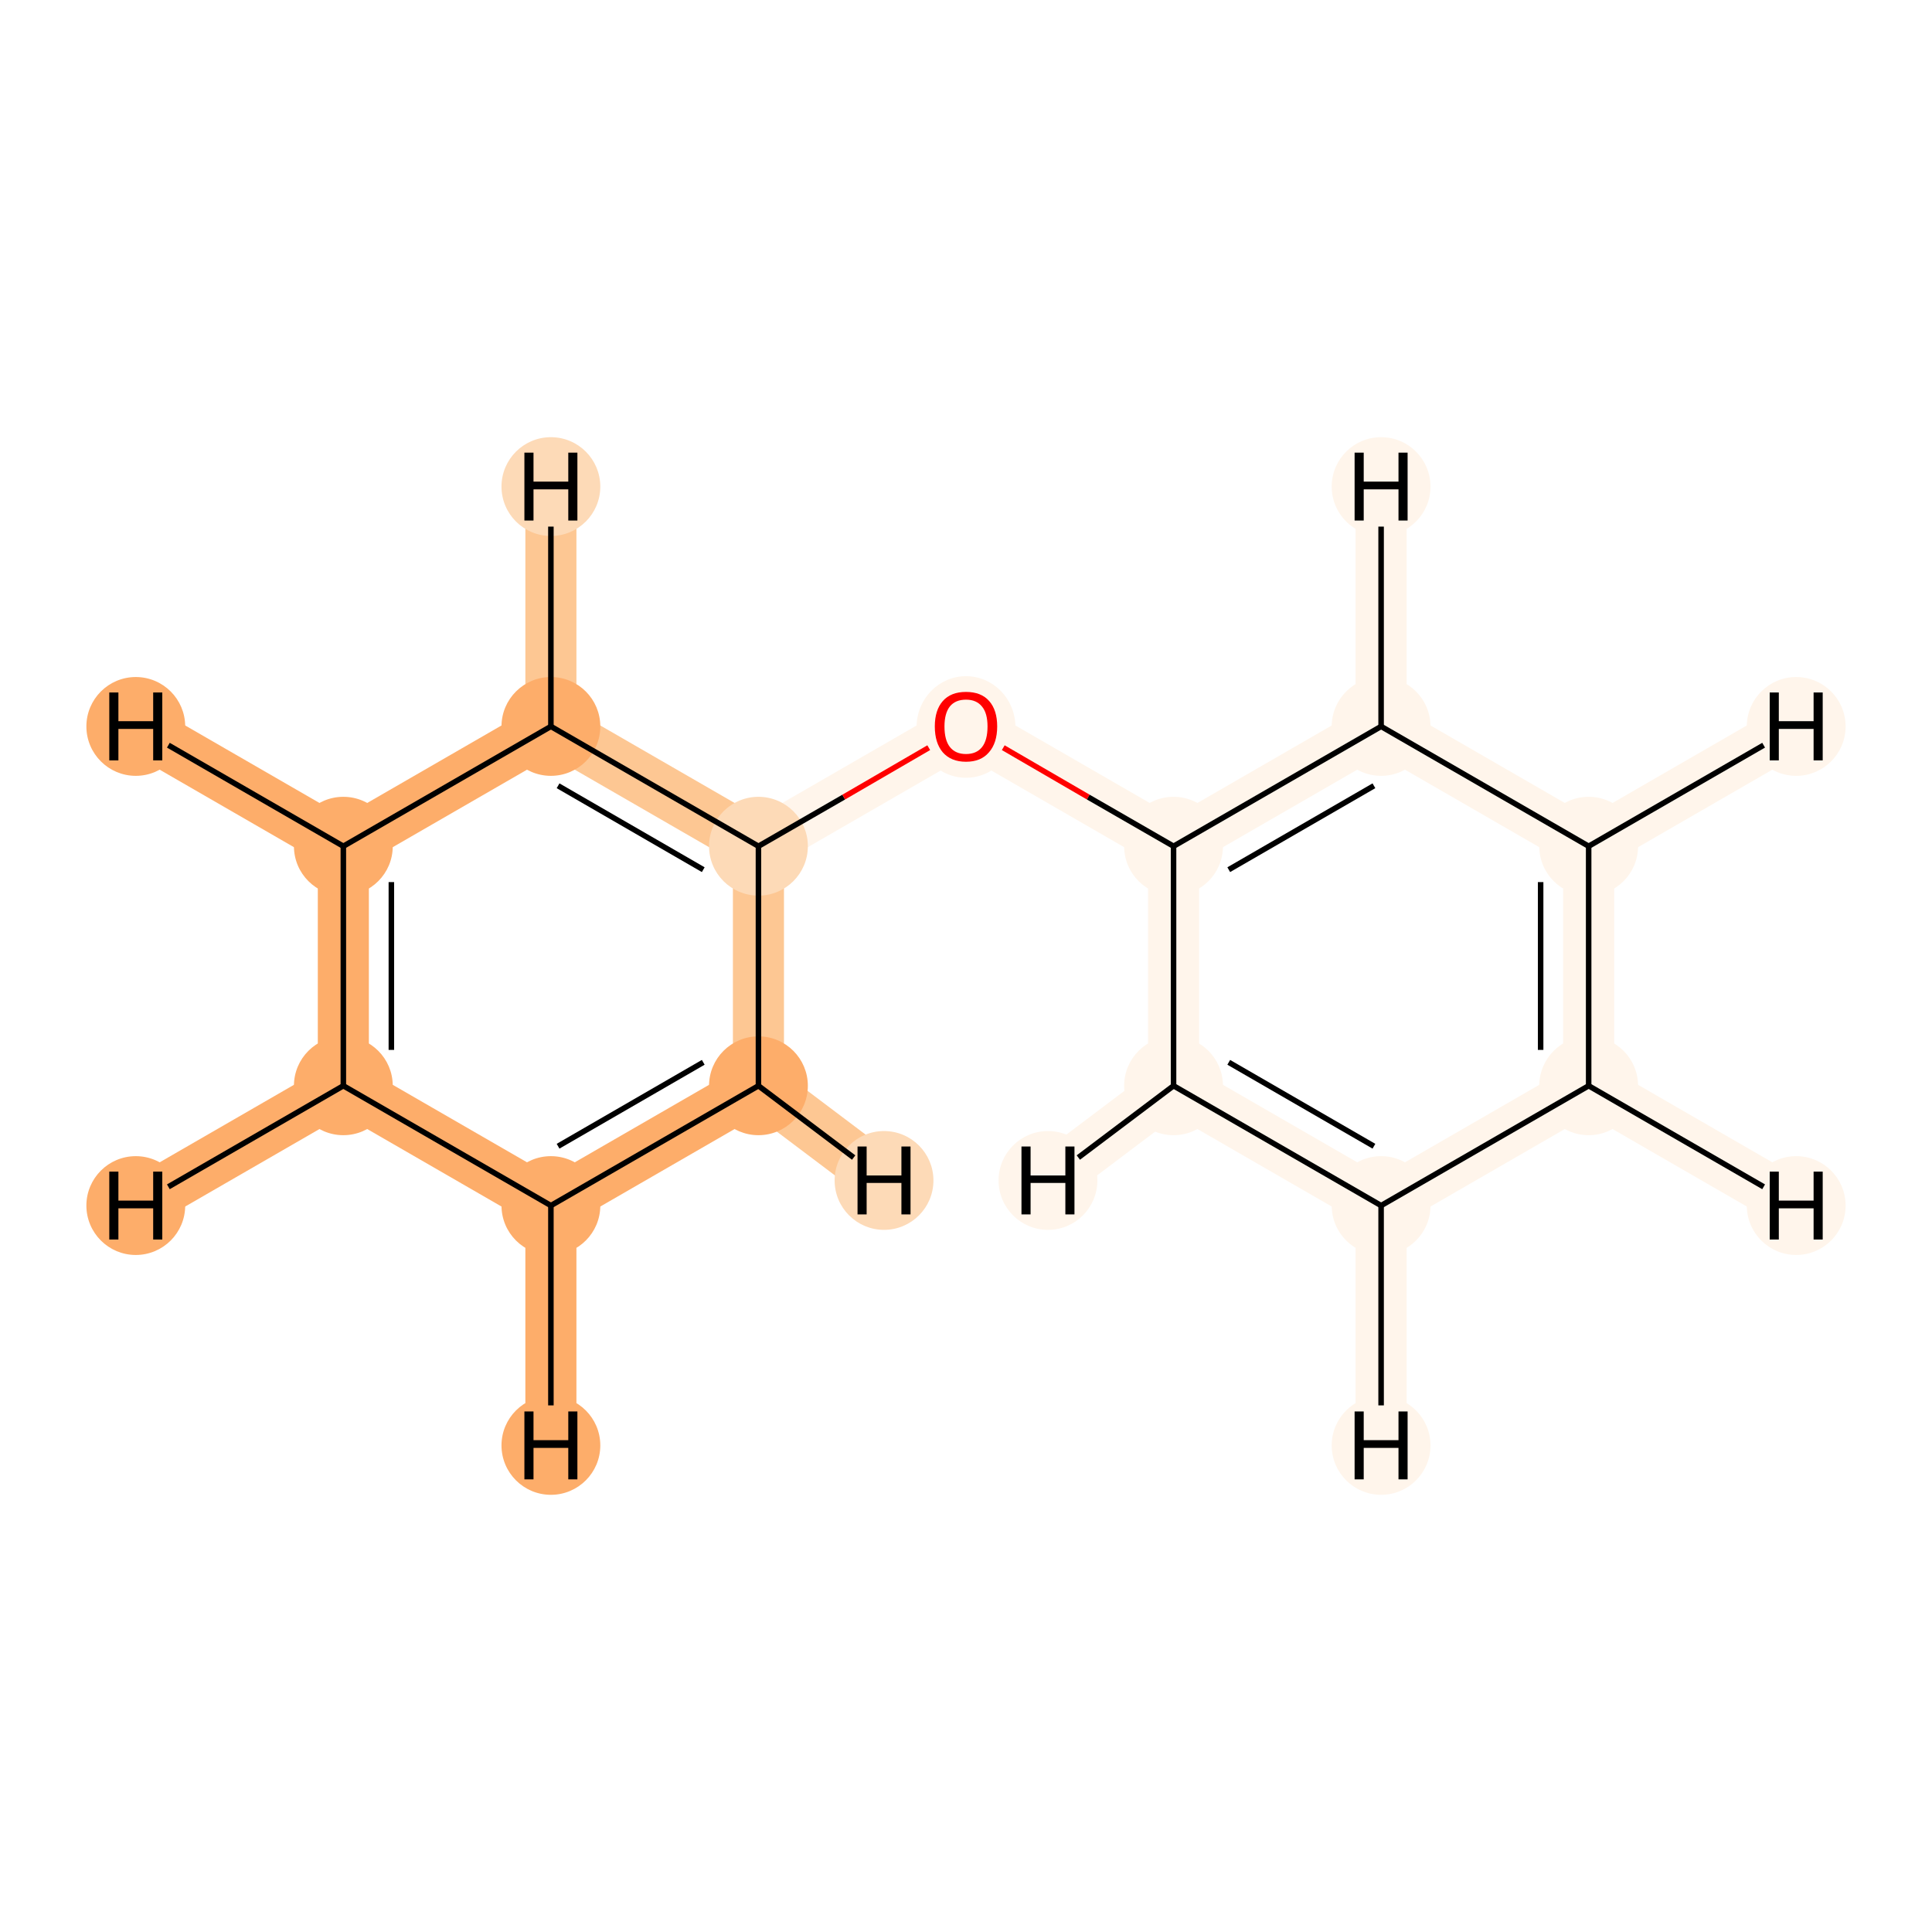 <?xml version='1.0' encoding='iso-8859-1'?>
<svg version='1.1' baseProfile='full'
              xmlns='http://www.w3.org/2000/svg'
                      xmlns:rdkit='http://www.rdkit.org/xml'
                      xmlns:xlink='http://www.w3.org/1999/xlink'
                  xml:space='preserve'
width='700px' height='700px' viewBox='0 0 700 700'>
<!-- END OF HEADER -->
<rect style='opacity:1.0;fill:#FFFFFF;stroke:none' width='700.0' height='700.0' x='0.0' y='0.0'> </rect>
<path d='M 124.4,393.4 L 124.4,306.6' style='fill:none;fill-rule:evenodd;stroke:#FDAD6A;stroke-width:18.5px;stroke-linecap:butt;stroke-linejoin:miter;stroke-opacity:1' />
<path d='M 124.4,393.4 L 199.6,436.8' style='fill:none;fill-rule:evenodd;stroke:#FDAD6A;stroke-width:18.5px;stroke-linecap:butt;stroke-linejoin:miter;stroke-opacity:1' />
<path d='M 124.4,393.4 L 49.2,436.8' style='fill:none;fill-rule:evenodd;stroke:#FDAD6A;stroke-width:18.5px;stroke-linecap:butt;stroke-linejoin:miter;stroke-opacity:1' />
<path d='M 124.4,306.6 L 199.6,263.2' style='fill:none;fill-rule:evenodd;stroke:#FDAD6A;stroke-width:18.5px;stroke-linecap:butt;stroke-linejoin:miter;stroke-opacity:1' />
<path d='M 124.4,306.6 L 49.2,263.2' style='fill:none;fill-rule:evenodd;stroke:#FDAD6A;stroke-width:18.5px;stroke-linecap:butt;stroke-linejoin:miter;stroke-opacity:1' />
<path d='M 199.6,263.2 L 274.8,306.6' style='fill:none;fill-rule:evenodd;stroke:#FDC793;stroke-width:18.5px;stroke-linecap:butt;stroke-linejoin:miter;stroke-opacity:1' />
<path d='M 199.6,263.2 L 199.6,176.3' style='fill:none;fill-rule:evenodd;stroke:#FDC793;stroke-width:18.5px;stroke-linecap:butt;stroke-linejoin:miter;stroke-opacity:1' />
<path d='M 274.8,306.6 L 274.8,393.4' style='fill:none;fill-rule:evenodd;stroke:#FDC793;stroke-width:18.5px;stroke-linecap:butt;stroke-linejoin:miter;stroke-opacity:1' />
<path d='M 274.8,306.6 L 350.0,263.2' style='fill:none;fill-rule:evenodd;stroke:#FFF5EB;stroke-width:18.5px;stroke-linecap:butt;stroke-linejoin:miter;stroke-opacity:1' />
<path d='M 274.8,393.4 L 199.6,436.8' style='fill:none;fill-rule:evenodd;stroke:#FDAD6A;stroke-width:18.5px;stroke-linecap:butt;stroke-linejoin:miter;stroke-opacity:1' />
<path d='M 274.8,393.4 L 320.3,427.7' style='fill:none;fill-rule:evenodd;stroke:#FDC793;stroke-width:18.5px;stroke-linecap:butt;stroke-linejoin:miter;stroke-opacity:1' />
<path d='M 199.6,436.8 L 199.6,523.7' style='fill:none;fill-rule:evenodd;stroke:#FDAD6A;stroke-width:18.5px;stroke-linecap:butt;stroke-linejoin:miter;stroke-opacity:1' />
<path d='M 350.0,263.2 L 425.2,306.6' style='fill:none;fill-rule:evenodd;stroke:#FFF5EB;stroke-width:18.5px;stroke-linecap:butt;stroke-linejoin:miter;stroke-opacity:1' />
<path d='M 425.2,306.6 L 500.4,263.2' style='fill:none;fill-rule:evenodd;stroke:#FFF5EB;stroke-width:18.5px;stroke-linecap:butt;stroke-linejoin:miter;stroke-opacity:1' />
<path d='M 425.2,306.6 L 425.2,393.4' style='fill:none;fill-rule:evenodd;stroke:#FFF5EB;stroke-width:18.5px;stroke-linecap:butt;stroke-linejoin:miter;stroke-opacity:1' />
<path d='M 500.4,263.2 L 575.6,306.6' style='fill:none;fill-rule:evenodd;stroke:#FFF5EB;stroke-width:18.5px;stroke-linecap:butt;stroke-linejoin:miter;stroke-opacity:1' />
<path d='M 500.4,263.2 L 500.4,176.3' style='fill:none;fill-rule:evenodd;stroke:#FFF5EB;stroke-width:18.5px;stroke-linecap:butt;stroke-linejoin:miter;stroke-opacity:1' />
<path d='M 575.6,306.6 L 575.6,393.4' style='fill:none;fill-rule:evenodd;stroke:#FFF5EB;stroke-width:18.5px;stroke-linecap:butt;stroke-linejoin:miter;stroke-opacity:1' />
<path d='M 575.6,306.6 L 650.8,263.2' style='fill:none;fill-rule:evenodd;stroke:#FFF5EB;stroke-width:18.5px;stroke-linecap:butt;stroke-linejoin:miter;stroke-opacity:1' />
<path d='M 575.6,393.4 L 500.4,436.8' style='fill:none;fill-rule:evenodd;stroke:#FFF5EB;stroke-width:18.5px;stroke-linecap:butt;stroke-linejoin:miter;stroke-opacity:1' />
<path d='M 575.6,393.4 L 650.8,436.8' style='fill:none;fill-rule:evenodd;stroke:#FFF5EB;stroke-width:18.5px;stroke-linecap:butt;stroke-linejoin:miter;stroke-opacity:1' />
<path d='M 500.4,436.8 L 425.2,393.4' style='fill:none;fill-rule:evenodd;stroke:#FFF5EB;stroke-width:18.5px;stroke-linecap:butt;stroke-linejoin:miter;stroke-opacity:1' />
<path d='M 500.4,436.8 L 500.4,523.7' style='fill:none;fill-rule:evenodd;stroke:#FFF5EB;stroke-width:18.5px;stroke-linecap:butt;stroke-linejoin:miter;stroke-opacity:1' />
<path d='M 425.2,393.4 L 379.7,427.7' style='fill:none;fill-rule:evenodd;stroke:#FFF5EB;stroke-width:18.5px;stroke-linecap:butt;stroke-linejoin:miter;stroke-opacity:1' />
<ellipse cx='124.4' cy='393.4' rx='17.4' ry='17.4'  style='fill:#FDAD6A;fill-rule:evenodd;stroke:#FDAD6A;stroke-width:1.0px;stroke-linecap:butt;stroke-linejoin:miter;stroke-opacity:1' />
<ellipse cx='124.4' cy='306.6' rx='17.4' ry='17.4'  style='fill:#FDAD6A;fill-rule:evenodd;stroke:#FDAD6A;stroke-width:1.0px;stroke-linecap:butt;stroke-linejoin:miter;stroke-opacity:1' />
<ellipse cx='199.6' cy='263.2' rx='17.4' ry='17.4'  style='fill:#FDAD6A;fill-rule:evenodd;stroke:#FDAD6A;stroke-width:1.0px;stroke-linecap:butt;stroke-linejoin:miter;stroke-opacity:1' />
<ellipse cx='274.8' cy='306.6' rx='17.4' ry='17.4'  style='fill:#FDDAB7;fill-rule:evenodd;stroke:#FDDAB7;stroke-width:1.0px;stroke-linecap:butt;stroke-linejoin:miter;stroke-opacity:1' />
<ellipse cx='274.8' cy='393.4' rx='17.4' ry='17.4'  style='fill:#FDAD6A;fill-rule:evenodd;stroke:#FDAD6A;stroke-width:1.0px;stroke-linecap:butt;stroke-linejoin:miter;stroke-opacity:1' />
<ellipse cx='199.6' cy='436.8' rx='17.4' ry='17.4'  style='fill:#FDAD6A;fill-rule:evenodd;stroke:#FDAD6A;stroke-width:1.0px;stroke-linecap:butt;stroke-linejoin:miter;stroke-opacity:1' />
<ellipse cx='350.0' cy='263.4' rx='17.4' ry='17.9'  style='fill:#FFF5EB;fill-rule:evenodd;stroke:#FFF5EB;stroke-width:1.0px;stroke-linecap:butt;stroke-linejoin:miter;stroke-opacity:1' />
<ellipse cx='425.2' cy='306.6' rx='17.4' ry='17.4'  style='fill:#FFF5EB;fill-rule:evenodd;stroke:#FFF5EB;stroke-width:1.0px;stroke-linecap:butt;stroke-linejoin:miter;stroke-opacity:1' />
<ellipse cx='500.4' cy='263.2' rx='17.4' ry='17.4'  style='fill:#FFF5EB;fill-rule:evenodd;stroke:#FFF5EB;stroke-width:1.0px;stroke-linecap:butt;stroke-linejoin:miter;stroke-opacity:1' />
<ellipse cx='575.6' cy='306.6' rx='17.4' ry='17.4'  style='fill:#FFF5EB;fill-rule:evenodd;stroke:#FFF5EB;stroke-width:1.0px;stroke-linecap:butt;stroke-linejoin:miter;stroke-opacity:1' />
<ellipse cx='575.6' cy='393.4' rx='17.4' ry='17.4'  style='fill:#FFF5EB;fill-rule:evenodd;stroke:#FFF5EB;stroke-width:1.0px;stroke-linecap:butt;stroke-linejoin:miter;stroke-opacity:1' />
<ellipse cx='500.4' cy='436.8' rx='17.4' ry='17.4'  style='fill:#FFF5EB;fill-rule:evenodd;stroke:#FFF5EB;stroke-width:1.0px;stroke-linecap:butt;stroke-linejoin:miter;stroke-opacity:1' />
<ellipse cx='425.2' cy='393.4' rx='17.4' ry='17.4'  style='fill:#FFF5EB;fill-rule:evenodd;stroke:#FFF5EB;stroke-width:1.0px;stroke-linecap:butt;stroke-linejoin:miter;stroke-opacity:1' />
<ellipse cx='49.2' cy='436.8' rx='17.4' ry='17.4'  style='fill:#FDAD6A;fill-rule:evenodd;stroke:#FDAD6A;stroke-width:1.0px;stroke-linecap:butt;stroke-linejoin:miter;stroke-opacity:1' />
<ellipse cx='49.2' cy='263.2' rx='17.4' ry='17.4'  style='fill:#FDAD6A;fill-rule:evenodd;stroke:#FDAD6A;stroke-width:1.0px;stroke-linecap:butt;stroke-linejoin:miter;stroke-opacity:1' />
<ellipse cx='199.6' cy='176.3' rx='17.4' ry='17.4'  style='fill:#FDDAB7;fill-rule:evenodd;stroke:#FDDAB7;stroke-width:1.0px;stroke-linecap:butt;stroke-linejoin:miter;stroke-opacity:1' />
<ellipse cx='320.3' cy='427.7' rx='17.4' ry='17.4'  style='fill:#FDDAB7;fill-rule:evenodd;stroke:#FDDAB7;stroke-width:1.0px;stroke-linecap:butt;stroke-linejoin:miter;stroke-opacity:1' />
<ellipse cx='199.6' cy='523.7' rx='17.4' ry='17.4'  style='fill:#FDAD6A;fill-rule:evenodd;stroke:#FDAD6A;stroke-width:1.0px;stroke-linecap:butt;stroke-linejoin:miter;stroke-opacity:1' />
<ellipse cx='500.4' cy='176.3' rx='17.4' ry='17.4'  style='fill:#FFF5EB;fill-rule:evenodd;stroke:#FFF5EB;stroke-width:1.0px;stroke-linecap:butt;stroke-linejoin:miter;stroke-opacity:1' />
<ellipse cx='650.8' cy='263.2' rx='17.4' ry='17.4'  style='fill:#FFF5EB;fill-rule:evenodd;stroke:#FFF5EB;stroke-width:1.0px;stroke-linecap:butt;stroke-linejoin:miter;stroke-opacity:1' />
<ellipse cx='650.8' cy='436.8' rx='17.4' ry='17.4'  style='fill:#FFF5EB;fill-rule:evenodd;stroke:#FFF5EB;stroke-width:1.0px;stroke-linecap:butt;stroke-linejoin:miter;stroke-opacity:1' />
<ellipse cx='500.4' cy='523.7' rx='17.4' ry='17.4'  style='fill:#FFF5EB;fill-rule:evenodd;stroke:#FFF5EB;stroke-width:1.0px;stroke-linecap:butt;stroke-linejoin:miter;stroke-opacity:1' />
<ellipse cx='379.7' cy='427.7' rx='17.4' ry='17.4'  style='fill:#FFF5EB;fill-rule:evenodd;stroke:#FFF5EB;stroke-width:1.0px;stroke-linecap:butt;stroke-linejoin:miter;stroke-opacity:1' />
<path class='bond-0 atom-0 atom-1' d='M 124.4,393.4 L 124.4,306.6' style='fill:none;fill-rule:evenodd;stroke:#000000;stroke-width:2.0px;stroke-linecap:butt;stroke-linejoin:miter;stroke-opacity:1' />
<path class='bond-0 atom-0 atom-1' d='M 141.8,380.4 L 141.8,319.6' style='fill:none;fill-rule:evenodd;stroke:#000000;stroke-width:2.0px;stroke-linecap:butt;stroke-linejoin:miter;stroke-opacity:1' />
<path class='bond-12 atom-5 atom-0' d='M 199.6,436.8 L 124.4,393.4' style='fill:none;fill-rule:evenodd;stroke:#000000;stroke-width:2.0px;stroke-linecap:butt;stroke-linejoin:miter;stroke-opacity:1' />
<path class='bond-14 atom-0 atom-13' d='M 124.4,393.4 L 61.0,430.0' style='fill:none;fill-rule:evenodd;stroke:#000000;stroke-width:2.0px;stroke-linecap:butt;stroke-linejoin:miter;stroke-opacity:1' />
<path class='bond-1 atom-1 atom-2' d='M 124.4,306.6 L 199.6,263.2' style='fill:none;fill-rule:evenodd;stroke:#000000;stroke-width:2.0px;stroke-linecap:butt;stroke-linejoin:miter;stroke-opacity:1' />
<path class='bond-15 atom-1 atom-14' d='M 124.4,306.6 L 61.0,270.0' style='fill:none;fill-rule:evenodd;stroke:#000000;stroke-width:2.0px;stroke-linecap:butt;stroke-linejoin:miter;stroke-opacity:1' />
<path class='bond-2 atom-2 atom-3' d='M 199.6,263.2 L 274.8,306.6' style='fill:none;fill-rule:evenodd;stroke:#000000;stroke-width:2.0px;stroke-linecap:butt;stroke-linejoin:miter;stroke-opacity:1' />
<path class='bond-2 atom-2 atom-3' d='M 202.2,284.7 L 254.8,315.1' style='fill:none;fill-rule:evenodd;stroke:#000000;stroke-width:2.0px;stroke-linecap:butt;stroke-linejoin:miter;stroke-opacity:1' />
<path class='bond-16 atom-2 atom-15' d='M 199.6,263.2 L 199.6,190.8' style='fill:none;fill-rule:evenodd;stroke:#000000;stroke-width:2.0px;stroke-linecap:butt;stroke-linejoin:miter;stroke-opacity:1' />
<path class='bond-3 atom-3 atom-4' d='M 274.8,306.6 L 274.8,393.4' style='fill:none;fill-rule:evenodd;stroke:#000000;stroke-width:2.0px;stroke-linecap:butt;stroke-linejoin:miter;stroke-opacity:1' />
<path class='bond-5 atom-3 atom-6' d='M 274.8,306.6 L 305.7,288.8' style='fill:none;fill-rule:evenodd;stroke:#000000;stroke-width:2.0px;stroke-linecap:butt;stroke-linejoin:miter;stroke-opacity:1' />
<path class='bond-5 atom-3 atom-6' d='M 305.7,288.8 L 336.5,270.9' style='fill:none;fill-rule:evenodd;stroke:#FF0000;stroke-width:2.0px;stroke-linecap:butt;stroke-linejoin:miter;stroke-opacity:1' />
<path class='bond-4 atom-4 atom-5' d='M 274.8,393.4 L 199.6,436.8' style='fill:none;fill-rule:evenodd;stroke:#000000;stroke-width:2.0px;stroke-linecap:butt;stroke-linejoin:miter;stroke-opacity:1' />
<path class='bond-4 atom-4 atom-5' d='M 254.8,384.9 L 202.2,415.3' style='fill:none;fill-rule:evenodd;stroke:#000000;stroke-width:2.0px;stroke-linecap:butt;stroke-linejoin:miter;stroke-opacity:1' />
<path class='bond-17 atom-4 atom-16' d='M 274.8,393.4 L 309.3,419.4' style='fill:none;fill-rule:evenodd;stroke:#000000;stroke-width:2.0px;stroke-linecap:butt;stroke-linejoin:miter;stroke-opacity:1' />
<path class='bond-18 atom-5 atom-17' d='M 199.6,436.8 L 199.6,509.2' style='fill:none;fill-rule:evenodd;stroke:#000000;stroke-width:2.0px;stroke-linecap:butt;stroke-linejoin:miter;stroke-opacity:1' />
<path class='bond-6 atom-6 atom-7' d='M 363.5,270.9 L 394.3,288.8' style='fill:none;fill-rule:evenodd;stroke:#FF0000;stroke-width:2.0px;stroke-linecap:butt;stroke-linejoin:miter;stroke-opacity:1' />
<path class='bond-6 atom-6 atom-7' d='M 394.3,288.8 L 425.2,306.6' style='fill:none;fill-rule:evenodd;stroke:#000000;stroke-width:2.0px;stroke-linecap:butt;stroke-linejoin:miter;stroke-opacity:1' />
<path class='bond-7 atom-7 atom-8' d='M 425.2,306.6 L 500.4,263.2' style='fill:none;fill-rule:evenodd;stroke:#000000;stroke-width:2.0px;stroke-linecap:butt;stroke-linejoin:miter;stroke-opacity:1' />
<path class='bond-7 atom-7 atom-8' d='M 445.2,315.1 L 497.8,284.7' style='fill:none;fill-rule:evenodd;stroke:#000000;stroke-width:2.0px;stroke-linecap:butt;stroke-linejoin:miter;stroke-opacity:1' />
<path class='bond-13 atom-12 atom-7' d='M 425.2,393.4 L 425.2,306.6' style='fill:none;fill-rule:evenodd;stroke:#000000;stroke-width:2.0px;stroke-linecap:butt;stroke-linejoin:miter;stroke-opacity:1' />
<path class='bond-8 atom-8 atom-9' d='M 500.4,263.2 L 575.6,306.6' style='fill:none;fill-rule:evenodd;stroke:#000000;stroke-width:2.0px;stroke-linecap:butt;stroke-linejoin:miter;stroke-opacity:1' />
<path class='bond-19 atom-8 atom-18' d='M 500.4,263.2 L 500.4,190.8' style='fill:none;fill-rule:evenodd;stroke:#000000;stroke-width:2.0px;stroke-linecap:butt;stroke-linejoin:miter;stroke-opacity:1' />
<path class='bond-9 atom-9 atom-10' d='M 575.6,306.6 L 575.6,393.4' style='fill:none;fill-rule:evenodd;stroke:#000000;stroke-width:2.0px;stroke-linecap:butt;stroke-linejoin:miter;stroke-opacity:1' />
<path class='bond-9 atom-9 atom-10' d='M 558.2,319.6 L 558.2,380.4' style='fill:none;fill-rule:evenodd;stroke:#000000;stroke-width:2.0px;stroke-linecap:butt;stroke-linejoin:miter;stroke-opacity:1' />
<path class='bond-20 atom-9 atom-19' d='M 575.6,306.6 L 639.0,270.0' style='fill:none;fill-rule:evenodd;stroke:#000000;stroke-width:2.0px;stroke-linecap:butt;stroke-linejoin:miter;stroke-opacity:1' />
<path class='bond-10 atom-10 atom-11' d='M 575.6,393.4 L 500.4,436.8' style='fill:none;fill-rule:evenodd;stroke:#000000;stroke-width:2.0px;stroke-linecap:butt;stroke-linejoin:miter;stroke-opacity:1' />
<path class='bond-21 atom-10 atom-20' d='M 575.6,393.4 L 639.0,430.0' style='fill:none;fill-rule:evenodd;stroke:#000000;stroke-width:2.0px;stroke-linecap:butt;stroke-linejoin:miter;stroke-opacity:1' />
<path class='bond-11 atom-11 atom-12' d='M 500.4,436.8 L 425.2,393.4' style='fill:none;fill-rule:evenodd;stroke:#000000;stroke-width:2.0px;stroke-linecap:butt;stroke-linejoin:miter;stroke-opacity:1' />
<path class='bond-11 atom-11 atom-12' d='M 497.8,415.3 L 445.2,384.9' style='fill:none;fill-rule:evenodd;stroke:#000000;stroke-width:2.0px;stroke-linecap:butt;stroke-linejoin:miter;stroke-opacity:1' />
<path class='bond-22 atom-11 atom-21' d='M 500.4,436.8 L 500.4,509.2' style='fill:none;fill-rule:evenodd;stroke:#000000;stroke-width:2.0px;stroke-linecap:butt;stroke-linejoin:miter;stroke-opacity:1' />
<path class='bond-23 atom-12 atom-22' d='M 425.2,393.4 L 390.7,419.4' style='fill:none;fill-rule:evenodd;stroke:#000000;stroke-width:2.0px;stroke-linecap:butt;stroke-linejoin:miter;stroke-opacity:1' />
<path  class='atom-6' d='M 338.7 263.2
Q 338.7 257.3, 341.6 254.0
Q 344.5 250.7, 350.0 250.7
Q 355.5 250.7, 358.4 254.0
Q 361.3 257.3, 361.3 263.2
Q 361.3 269.2, 358.3 272.6
Q 355.4 276.0, 350.0 276.0
Q 344.6 276.0, 341.6 272.6
Q 338.7 269.2, 338.7 263.2
M 350.0 273.2
Q 353.8 273.2, 355.8 270.7
Q 357.8 268.2, 357.8 263.2
Q 357.8 258.4, 355.8 256.0
Q 353.8 253.5, 350.0 253.5
Q 346.2 253.5, 344.2 255.9
Q 342.2 258.4, 342.2 263.2
Q 342.2 268.2, 344.2 270.7
Q 346.2 273.2, 350.0 273.2
' fill='#FF0000'/>
<path  class='atom-13' d='M 39.6 424.5
L 42.9 424.5
L 42.9 435.0
L 55.5 435.0
L 55.5 424.5
L 58.8 424.5
L 58.8 449.1
L 55.5 449.1
L 55.5 437.8
L 42.9 437.8
L 42.9 449.1
L 39.6 449.1
L 39.6 424.5
' fill='#000000'/>
<path  class='atom-14' d='M 39.6 250.9
L 42.9 250.9
L 42.9 261.3
L 55.5 261.3
L 55.5 250.9
L 58.8 250.9
L 58.8 275.5
L 55.5 275.5
L 55.5 264.1
L 42.9 264.1
L 42.9 275.5
L 39.6 275.5
L 39.6 250.9
' fill='#000000'/>
<path  class='atom-15' d='M 190.0 164.0
L 193.3 164.0
L 193.3 174.5
L 205.9 174.5
L 205.9 164.0
L 209.2 164.0
L 209.2 188.6
L 205.9 188.6
L 205.9 177.3
L 193.3 177.3
L 193.3 188.6
L 190.0 188.6
L 190.0 164.0
' fill='#000000'/>
<path  class='atom-16' d='M 310.7 415.4
L 314.0 415.4
L 314.0 425.9
L 326.6 425.9
L 326.6 415.4
L 329.9 415.4
L 329.9 440.0
L 326.6 440.0
L 326.6 428.6
L 314.0 428.6
L 314.0 440.0
L 310.7 440.0
L 310.7 415.4
' fill='#000000'/>
<path  class='atom-17' d='M 190.0 511.4
L 193.3 511.4
L 193.3 521.8
L 205.9 521.8
L 205.9 511.4
L 209.2 511.4
L 209.2 536.0
L 205.9 536.0
L 205.9 524.6
L 193.3 524.6
L 193.3 536.0
L 190.0 536.0
L 190.0 511.4
' fill='#000000'/>
<path  class='atom-18' d='M 490.8 164.0
L 494.1 164.0
L 494.1 174.5
L 506.7 174.5
L 506.7 164.0
L 510.0 164.0
L 510.0 188.6
L 506.7 188.6
L 506.7 177.3
L 494.1 177.3
L 494.1 188.6
L 490.8 188.6
L 490.8 164.0
' fill='#000000'/>
<path  class='atom-19' d='M 641.2 250.9
L 644.5 250.9
L 644.5 261.3
L 657.1 261.3
L 657.1 250.9
L 660.4 250.9
L 660.4 275.5
L 657.1 275.5
L 657.1 264.1
L 644.5 264.1
L 644.5 275.5
L 641.2 275.5
L 641.2 250.9
' fill='#000000'/>
<path  class='atom-20' d='M 641.2 424.5
L 644.5 424.5
L 644.5 435.0
L 657.1 435.0
L 657.1 424.5
L 660.4 424.5
L 660.4 449.1
L 657.1 449.1
L 657.1 437.8
L 644.5 437.8
L 644.5 449.1
L 641.2 449.1
L 641.2 424.5
' fill='#000000'/>
<path  class='atom-21' d='M 490.8 511.4
L 494.1 511.4
L 494.1 521.8
L 506.7 521.8
L 506.7 511.4
L 510.0 511.4
L 510.0 536.0
L 506.7 536.0
L 506.7 524.6
L 494.1 524.6
L 494.1 536.0
L 490.8 536.0
L 490.8 511.4
' fill='#000000'/>
<path  class='atom-22' d='M 370.1 415.4
L 373.4 415.4
L 373.4 425.9
L 386.0 425.9
L 386.0 415.4
L 389.3 415.4
L 389.3 440.0
L 386.0 440.0
L 386.0 428.6
L 373.4 428.6
L 373.4 440.0
L 370.1 440.0
L 370.1 415.4
' fill='#000000'/>
</svg>
